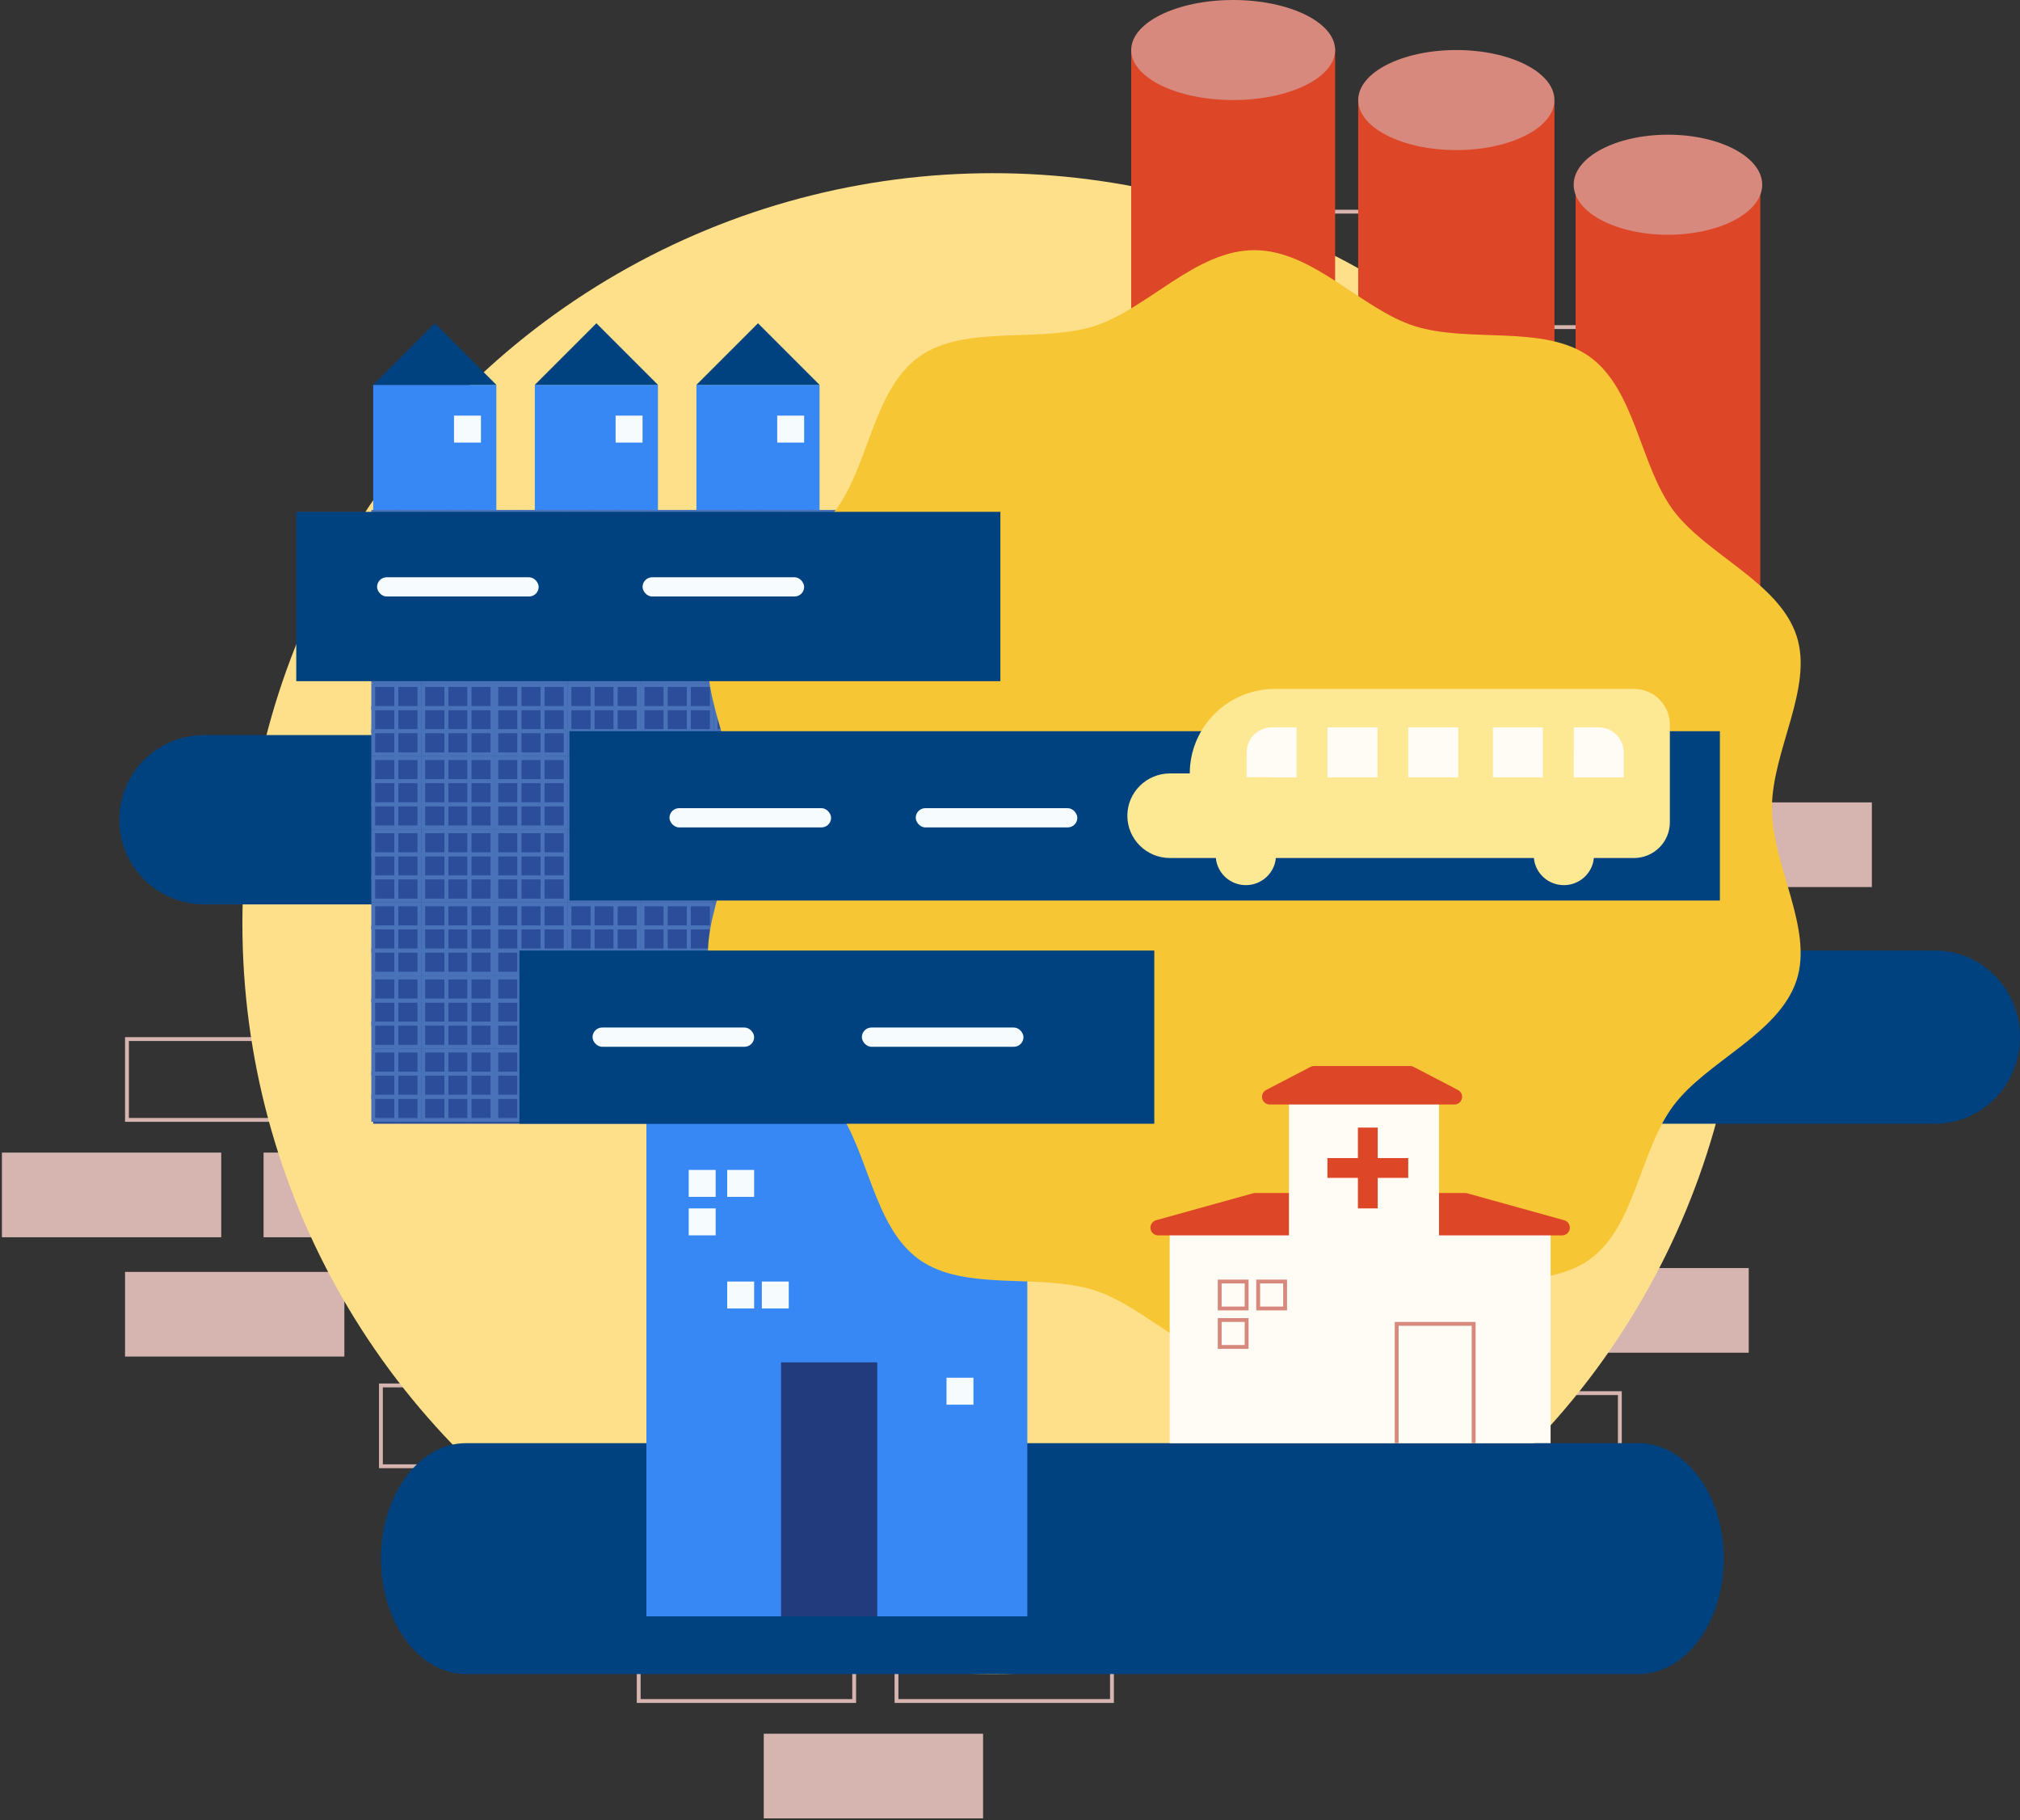 <?xml version="1.0" encoding="UTF-8"?>
<svg width="525px" height="473px" viewBox="0 0 525 473" version="1.1" xmlns="http://www.w3.org/2000/svg" xmlns:xlink="http://www.w3.org/1999/xlink">
    <rect x="0" y="0" width="525" height="473" fill="#333333" stroke="none"/>
    <!-- Generator: Sketch 59.1 (86144) - https://sketch.com -->
    <title>Final-accelerate-visual</title>
    <desc>Created with Sketch.</desc>
    <g id="Final" stroke="none" stroke-width="1" fill="none" fill-rule="evenodd">
        <g id="Homepage-" transform="translate(-750, -975)">
            <g id="Section-1" transform="translate(-2, 550)">
                <g id="Final-accelerate-visual" transform="translate(753, 425)">
                    <rect id="Rectangle" stroke="#D6B4B0" x="165" y="421" width="56" height="21"></rect>
                    <rect id="Rectangle" stroke="#D6B4B0" x="232" y="421" width="56" height="21"></rect>
                    <rect id="Rectangle" stroke="#D6B4B0" x="98" y="360" width="56" height="21"></rect>
                    <rect id="Rectangle" stroke="#D6B4B0" x="198" y="330" width="56" height="21"></rect>
                    <rect id="Rectangle" stroke="#D6B4B0" fill="#D6B4B0" x="198" y="451" width="56" height="21"></rect>
                    <rect id="Rectangle" stroke="#D6B4B0" x="232" y="361" width="56" height="21"></rect>
                    <rect id="Rectangle" stroke="#D6B4B0" fill="#D6B4B0" x="32" y="331" width="56" height="21"></rect>
                    <rect id="Rectangle" stroke="#D6B4B0" x="32" y="270" width="56" height="21"></rect>
                    <rect id="Rectangle" stroke="#D6B4B0" fill="#D6B4B0" x="0" y="300" width="56" height="21"></rect>
                    <rect id="Rectangle" stroke="#D6B4B0" fill="#D6B4B0" x="68" y="300" width="56" height="21"></rect>
                    <rect id="Rectangle" stroke="#D6B4B0" fill="#D6B4B0" x="429" y="209" width="56" height="21"></rect>
                    <rect id="Rectangle" stroke="#D6B4B0" x="397" y="178" width="56" height="21"></rect>
                    <rect id="Rectangle" stroke="#D6B4B0" x="362" y="147" width="56" height="21"></rect>
                    <rect id="Rectangle" stroke="#D6B4B0" x="329" y="55" width="56" height="21"></rect>
                    <rect id="Rectangle" stroke="#D6B4B0" x="362" y="85" width="56" height="21"></rect>
                    <rect id="Rectangle" stroke="#D6B4B0" x="263" y="55" width="56" height="21"></rect>
                    <rect id="Rectangle" stroke="#D6B4B0" x="364" y="300" width="56" height="21"></rect>
                    <rect id="Rectangle" stroke="#D6B4B0" x="364" y="362" width="56" height="21"></rect>
                    <rect id="Rectangle" stroke="#D6B4B0" x="332" y="330" width="56" height="21"></rect>
                    <rect id="Rectangle" stroke="#D6B4B0" fill="#D6B4B0" x="397" y="330" width="56" height="21"></rect>
                    <circle id="Oval" fill="#FEE08A" fill-rule="nonzero" cx="257" cy="240" r="195"></circle>
                    <rect id="Rectangle" stroke="#D6B4B0" x="242" y="393" width="56" height="21"></rect>
                    <rect id="Rectangle" stroke="#D6B4B0" x="109" y="392" width="56" height="21"></rect>
                    <rect id="Rectangle" stroke="#D6B4B0" x="176" y="392" width="56" height="21"></rect>
                    <rect id="Rectangle" stroke="#D6B4B0" x="209" y="363" width="56" height="21"></rect>
                    <rect id="Rectangle" stroke="#D6B4B0" x="209" y="272" width="56" height="21"></rect>
                    <rect id="Rectangle" stroke="#D6B4B0" x="176" y="302" width="56" height="21"></rect>
                    <rect id="Rectangle" stroke="#D6B4B0" x="242" y="302" width="56" height="21"></rect>
                    <rect id="Rectangle" stroke="#D6B4B0" x="109" y="242" width="56" height="21"></rect>
                    <rect id="Rectangle" stroke="#D6B4B0" x="109" y="181" width="56" height="21"></rect>
                    <rect id="Rectangle" stroke="#D6B4B0" x="76" y="211" width="56" height="21"></rect>
                    <rect id="Rectangle" stroke="#D6B4B0" x="143" y="211" width="56" height="21"></rect>
                    <rect id="Rectangle" stroke="#D6B4B0" x="78" y="151" width="56" height="21"></rect>
                    <rect id="Rectangle" stroke="#D6B4B0" x="145" y="151" width="56" height="21"></rect>
                    <rect id="Rectangle" stroke="#D6B4B0" x="339" y="240" width="56" height="21"></rect>
                    <rect id="Rectangle" stroke="#D6B4B0" x="305" y="270" width="56" height="21"></rect>
                    <rect id="Rectangle" stroke="#D6B4B0" x="372" y="270" width="56" height="21"></rect>
                    <rect id="Rectangle" stroke="#D6B4B0" x="373" y="181" width="56" height="21"></rect>
                    <rect id="Rectangle" stroke="#D6B4B0" x="340" y="211" width="56" height="21"></rect>
                    <rect id="Rectangle" stroke="#D6B4B0" x="373" y="119" width="56" height="21"></rect>
                    <rect id="Rectangle" stroke="#D6B4B0" x="340" y="149" width="56" height="21"></rect>
                    <rect id="Rectangle" stroke="#D6B4B0" x="340" y="87" width="56" height="21"></rect>
                    <rect id="Rectangle" stroke="#D6B4B0" x="343" y="302" width="56" height="21"></rect>
                    <rect id="Rectangle" stroke="#D6B4B0" x="309" y="332" width="56" height="21"></rect>
                    <path d="M424.87,375 L120.13,375 C107.908,375 98,388.431 98,405 C98,421.569 107.908,435 120.13,435 L424.87,435 C437.092,435 447,421.569 447,405 C447,388.431 437.092,375 424.87,375 L424.87,375 Z" id="Path" fill="#00417F" fill-rule="nonzero"></path>
                    <rect id="Rectangle" fill="#3787F5" fill-rule="nonzero" x="96" y="100" width="32" height="35"></rect>
                    <rect id="Rectangle" fill="#F6FBFD" fill-rule="nonzero" x="117" y="108" width="7" height="7"></rect>
                    <polygon id="Path" fill="#00417F" fill-rule="nonzero" points="96 100 112.003 84 128 100"></polygon>
                    <rect id="Rectangle" fill="#3787F5" fill-rule="nonzero" x="138" y="100" width="32" height="35"></rect>
                    <rect id="Rectangle" fill="#F6FBFD" fill-rule="nonzero" x="159" y="108" width="7" height="7"></rect>
                    <polygon id="Path" fill="#00417F" fill-rule="nonzero" points="138 100 154.003 84 170 100"></polygon>
                    <rect id="Rectangle" fill="#3787F5" fill-rule="nonzero" x="180" y="100" width="32" height="35"></rect>
                    <rect id="Rectangle" fill="#F6FBFD" fill-rule="nonzero" x="201" y="108" width="7" height="7"></rect>
                    <polygon id="Path" fill="#00417F" fill-rule="nonzero" points="180 100 196.003 84 212 100"></polygon>
                    <rect id="Rectangle" fill="#3787F5" fill-rule="nonzero" x="167" y="230" width="99" height="190"></rect>
                    <rect id="Rectangle" fill="#223B7C" fill-rule="nonzero" x="202" y="354" width="25" height="66"></rect>
                    <path d="M228.9,191 L52.1,191 C39.895,191 30,200.85 30,213 C30,225.15 39.895,235 52.1,235 L228.9,235 C241.105,235 251,225.15 251,213 C251,200.85 241.105,191 228.9,191 Z" id="Path" fill="#00417F" fill-rule="nonzero"></path>
                    <path d="M501.9,247 L325.1,247 C312.895,247 303,257.074 303,269.5 C303,281.926 312.895,292 325.1,292 L501.9,292 C514.105,292 524,281.926 524,269.5 C524,257.074 514.105,247 501.9,247 L501.9,247 Z" id="Path" fill="#00417F" fill-rule="nonzero"></path>
                    <polygon id="Rectangle" fill="#DD4626" fill-rule="nonzero" transform="translate(377.5, 118) rotate(-90) translate(-377.5, -118) " points="286 92.5 469 92.5 469 143.5 286 143.5"></polygon>
                    <ellipse id="Oval" fill="#D6897C" fill-rule="nonzero" cx="377.5" cy="26" rx="25.5" ry="13"></ellipse>
                    <polygon id="Rectangle" fill="#DD4626" fill-rule="nonzero" transform="translate(432.5, 143.5) rotate(-90) translate(-432.5, -143.5) " points="337.5 119.5 527.5 119.5 527.5 167.5 337.5 167.5"></polygon>
                    <ellipse id="Oval" fill="#D6897C" fill-rule="nonzero" cx="432.5" cy="48" rx="24.5" ry="13"></ellipse>
                    <polygon id="Rectangle" fill="#DD4626" fill-rule="nonzero" transform="translate(319.5, 100) rotate(-90) translate(-319.5, -100) " points="232 73.5 407 73.5 407 126.5 232 126.5"></polygon>
                    <ellipse id="Oval" fill="#D6897C" fill-rule="nonzero" cx="319.5" cy="13" rx="26.5" ry="13"></ellipse>
                    <rect id="Rectangle" fill="#F6FBFD" fill-rule="nonzero" x="178" y="304" width="7" height="7"></rect>
                    <rect id="Rectangle" fill="#F6FBFD" fill-rule="nonzero" x="188" y="304" width="7" height="7"></rect>
                    <rect id="Rectangle" fill="#F6FBFD" fill-rule="nonzero" x="188" y="333" width="7" height="7"></rect>
                    <rect id="Rectangle" fill="#F6FBFD" fill-rule="nonzero" x="197" y="333" width="7" height="7"></rect>
                    <rect id="Rectangle" fill="#F6FBFD" fill-rule="nonzero" x="245" y="358" width="7" height="7"></rect>
                    <rect id="Rectangle" fill="#F6FBFD" fill-rule="nonzero" x="178" y="314" width="7" height="7"></rect>
                    <rect id="Rectangle" fill="#2B4D9A" fill-rule="nonzero" x="96" y="133" width="159" height="159"></rect>
                    <rect id="Rectangle" stroke="#4972B8" x="96" y="133" width="6" height="6"></rect>
                    <rect id="Rectangle" stroke="#4972B8" x="102" y="133" width="6" height="6"></rect>
                    <rect id="Rectangle" stroke="#4972B8" x="109" y="133" width="6" height="6"></rect>
                    <rect id="Rectangle" stroke="#4972B8" x="115" y="133" width="6" height="6"></rect>
                    <rect id="Rectangle" stroke="#4972B8" x="121" y="133" width="6" height="6"></rect>
                    <rect id="Rectangle" stroke="#4972B8" x="128" y="133" width="6" height="6"></rect>
                    <rect id="Rectangle" stroke="#4972B8" x="134" y="133" width="6" height="6"></rect>
                    <rect id="Rectangle" stroke="#4972B8" x="140" y="133" width="6" height="6"></rect>
                    <rect id="Rectangle" stroke="#4972B8" x="147" y="133" width="6" height="6"></rect>
                    <rect id="Rectangle" stroke="#4972B8" x="153" y="133" width="6" height="6"></rect>
                    <rect id="Rectangle" stroke="#4972B8" x="159" y="133" width="6" height="6"></rect>
                    <rect id="Rectangle" stroke="#4972B8" x="166" y="133" width="6" height="6"></rect>
                    <rect id="Rectangle" stroke="#4972B8" x="172" y="133" width="6" height="6"></rect>
                    <rect id="Rectangle" stroke="#4972B8" x="178" y="133" width="6" height="6"></rect>
                    <rect id="Rectangle" stroke="#4972B8" x="185" y="133" width="6" height="6"></rect>
                    <rect id="Rectangle" stroke="#4972B8" x="191" y="133" width="6" height="6"></rect>
                    <rect id="Rectangle" stroke="#4972B8" x="197" y="133" width="6" height="6"></rect>
                    <rect id="Rectangle" stroke="#4972B8" x="204" y="133" width="6" height="6"></rect>
                    <rect id="Rectangle" stroke="#4972B8" x="210" y="133" width="6" height="6"></rect>
                    <rect id="Rectangle" stroke="#4972B8" x="216" y="133" width="6" height="6"></rect>
                    <rect id="Rectangle" stroke="#4972B8" x="223" y="133" width="6" height="6"></rect>
                    <rect id="Rectangle" stroke="#4972B8" x="229" y="133" width="6" height="6"></rect>
                    <rect id="Rectangle" stroke="#4972B8" x="235" y="133" width="6" height="6"></rect>
                    <rect id="Rectangle" stroke="#4972B8" x="242" y="133" width="6" height="6"></rect>
                    <rect id="Rectangle" stroke="#4972B8" x="248" y="133" width="6" height="6"></rect>
                    <rect id="Rectangle" stroke="#4972B8" x="96" y="140" width="6" height="6"></rect>
                    <rect id="Rectangle" stroke="#4972B8" x="102" y="140" width="6" height="6"></rect>
                    <rect id="Rectangle" stroke="#4972B8" x="109" y="140" width="6" height="6"></rect>
                    <rect id="Rectangle" stroke="#4972B8" x="115" y="140" width="6" height="6"></rect>
                    <rect id="Rectangle" stroke="#4972B8" x="121" y="140" width="6" height="6"></rect>
                    <rect id="Rectangle" stroke="#4972B8" x="128" y="140" width="6" height="6"></rect>
                    <rect id="Rectangle" stroke="#4972B8" x="134" y="140" width="6" height="6"></rect>
                    <rect id="Rectangle" stroke="#4972B8" x="140" y="140" width="6" height="6"></rect>
                    <rect id="Rectangle" stroke="#4972B8" x="147" y="140" width="6" height="6"></rect>
                    <rect id="Rectangle" stroke="#4972B8" x="153" y="140" width="6" height="6"></rect>
                    <rect id="Rectangle" stroke="#4972B8" x="159" y="140" width="6" height="6"></rect>
                    <rect id="Rectangle" stroke="#4972B8" x="166" y="140" width="6" height="6"></rect>
                    <rect id="Rectangle" stroke="#4972B8" x="172" y="140" width="6" height="6"></rect>
                    <rect id="Rectangle" stroke="#4972B8" x="178" y="140" width="6" height="6"></rect>
                    <rect id="Rectangle" stroke="#4972B8" x="185" y="140" width="6" height="6"></rect>
                    <rect id="Rectangle" stroke="#4972B8" x="191" y="140" width="6" height="6"></rect>
                    <rect id="Rectangle" stroke="#4972B8" x="197" y="140" width="6" height="6"></rect>
                    <rect id="Rectangle" stroke="#4972B8" x="204" y="140" width="6" height="6"></rect>
                    <rect id="Rectangle" stroke="#4972B8" x="210" y="140" width="6" height="6"></rect>
                    <rect id="Rectangle" stroke="#4972B8" x="216" y="140" width="6" height="6"></rect>
                    <rect id="Rectangle" stroke="#4972B8" x="223" y="140" width="6" height="6"></rect>
                    <rect id="Rectangle" stroke="#4972B8" x="229" y="140" width="6" height="6"></rect>
                    <rect id="Rectangle" stroke="#4972B8" x="235" y="140" width="6" height="6"></rect>
                    <rect id="Rectangle" stroke="#4972B8" x="242" y="140" width="6" height="6"></rect>
                    <rect id="Rectangle" stroke="#4972B8" x="248" y="140" width="6" height="6"></rect>
                    <rect id="Rectangle" stroke="#4972B8" x="96" y="146" width="6" height="6"></rect>
                    <rect id="Rectangle" stroke="#4972B8" x="102" y="146" width="6" height="6"></rect>
                    <rect id="Rectangle" stroke="#4972B8" x="109" y="146" width="6" height="6"></rect>
                    <rect id="Rectangle" stroke="#4972B8" x="115" y="146" width="6" height="6"></rect>
                    <rect id="Rectangle" stroke="#4972B8" x="121" y="146" width="6" height="6"></rect>
                    <rect id="Rectangle" stroke="#4972B8" x="128" y="146" width="6" height="6"></rect>
                    <rect id="Rectangle" stroke="#4972B8" x="134" y="146" width="6" height="6"></rect>
                    <rect id="Rectangle" stroke="#4972B8" x="140" y="146" width="6" height="6"></rect>
                    <rect id="Rectangle" stroke="#4972B8" x="147" y="146" width="6" height="6"></rect>
                    <rect id="Rectangle" stroke="#4972B8" x="153" y="146" width="6" height="6"></rect>
                    <rect id="Rectangle" stroke="#4972B8" x="159" y="146" width="6" height="6"></rect>
                    <rect id="Rectangle" stroke="#4972B8" x="166" y="146" width="6" height="6"></rect>
                    <rect id="Rectangle" stroke="#4972B8" x="172" y="146" width="6" height="6"></rect>
                    <rect id="Rectangle" stroke="#4972B8" x="178" y="146" width="6" height="6"></rect>
                    <rect id="Rectangle" stroke="#4972B8" x="185" y="146" width="6" height="6"></rect>
                    <rect id="Rectangle" stroke="#4972B8" x="191" y="146" width="6" height="6"></rect>
                    <rect id="Rectangle" stroke="#4972B8" x="197" y="146" width="6" height="6"></rect>
                    <rect id="Rectangle" stroke="#4972B8" x="204" y="146" width="6" height="6"></rect>
                    <rect id="Rectangle" stroke="#4972B8" x="210" y="146" width="6" height="6"></rect>
                    <rect id="Rectangle" stroke="#4972B8" x="216" y="146" width="6" height="6"></rect>
                    <rect id="Rectangle" stroke="#4972B8" x="223" y="146" width="6" height="6"></rect>
                    <rect id="Rectangle" stroke="#4972B8" x="229" y="146" width="6" height="6"></rect>
                    <rect id="Rectangle" stroke="#4972B8" x="235" y="146" width="6" height="6"></rect>
                    <rect id="Rectangle" stroke="#4972B8" x="242" y="146" width="6" height="6"></rect>
                    <rect id="Rectangle" stroke="#4972B8" x="248" y="146" width="6" height="6"></rect>
                    <rect id="Rectangle" stroke="#4972B8" x="96" y="152" width="6" height="6"></rect>
                    <rect id="Rectangle" stroke="#4972B8" x="102" y="152" width="6" height="6"></rect>
                    <rect id="Rectangle" stroke="#4972B8" x="109" y="152" width="6" height="6"></rect>
                    <rect id="Rectangle" stroke="#4972B8" x="115" y="152" width="6" height="6"></rect>
                    <rect id="Rectangle" stroke="#4972B8" x="121" y="152" width="6" height="6"></rect>
                    <rect id="Rectangle" stroke="#4972B8" x="128" y="152" width="6" height="6"></rect>
                    <rect id="Rectangle" stroke="#4972B8" x="134" y="152" width="6" height="6"></rect>
                    <rect id="Rectangle" stroke="#4972B8" x="140" y="152" width="6" height="6"></rect>
                    <rect id="Rectangle" stroke="#4972B8" x="147" y="152" width="6" height="6"></rect>
                    <rect id="Rectangle" stroke="#4972B8" x="153" y="152" width="6" height="6"></rect>
                    <rect id="Rectangle" stroke="#4972B8" x="159" y="152" width="6" height="6"></rect>
                    <rect id="Rectangle" stroke="#4972B8" x="166" y="152" width="6" height="6"></rect>
                    <rect id="Rectangle" stroke="#4972B8" x="172" y="152" width="6" height="6"></rect>
                    <rect id="Rectangle" stroke="#4972B8" x="178" y="152" width="6" height="6"></rect>
                    <rect id="Rectangle" stroke="#4972B8" x="185" y="152" width="6" height="6"></rect>
                    <rect id="Rectangle" stroke="#4972B8" x="191" y="152" width="6" height="6"></rect>
                    <rect id="Rectangle" stroke="#4972B8" x="197" y="152" width="6" height="6"></rect>
                    <rect id="Rectangle" stroke="#4972B8" x="204" y="152" width="6" height="6"></rect>
                    <rect id="Rectangle" stroke="#4972B8" x="210" y="152" width="6" height="6"></rect>
                    <rect id="Rectangle" stroke="#4972B8" x="216" y="152" width="6" height="6"></rect>
                    <rect id="Rectangle" stroke="#4972B8" x="223" y="152" width="6" height="6"></rect>
                    <rect id="Rectangle" stroke="#4972B8" x="229" y="152" width="6" height="6"></rect>
                    <rect id="Rectangle" stroke="#4972B8" x="235" y="152" width="6" height="6"></rect>
                    <rect id="Rectangle" stroke="#4972B8" x="242" y="152" width="6" height="6"></rect>
                    <rect id="Rectangle" stroke="#4972B8" x="248" y="152" width="6" height="6"></rect>
                    <rect id="Rectangle" stroke="#4972B8" x="96" y="159" width="6" height="6"></rect>
                    <rect id="Rectangle" stroke="#4972B8" x="102" y="159" width="6" height="6"></rect>
                    <rect id="Rectangle" stroke="#4972B8" x="109" y="159" width="6" height="6"></rect>
                    <rect id="Rectangle" stroke="#4972B8" x="115" y="159" width="6" height="6"></rect>
                    <rect id="Rectangle" stroke="#4972B8" x="121" y="159" width="6" height="6"></rect>
                    <rect id="Rectangle" stroke="#4972B8" x="128" y="159" width="6" height="6"></rect>
                    <rect id="Rectangle" stroke="#4972B8" x="134" y="159" width="6" height="6"></rect>
                    <rect id="Rectangle" stroke="#4972B8" x="140" y="159" width="6" height="6"></rect>
                    <rect id="Rectangle" stroke="#4972B8" x="147" y="159" width="6" height="6"></rect>
                    <rect id="Rectangle" stroke="#4972B8" x="153" y="159" width="6" height="6"></rect>
                    <rect id="Rectangle" stroke="#4972B8" x="159" y="159" width="6" height="6"></rect>
                    <rect id="Rectangle" stroke="#4972B8" x="166" y="159" width="6" height="6"></rect>
                    <rect id="Rectangle" stroke="#4972B8" x="172" y="159" width="6" height="6"></rect>
                    <rect id="Rectangle" stroke="#4972B8" x="178" y="159" width="6" height="6"></rect>
                    <rect id="Rectangle" stroke="#4972B8" x="185" y="159" width="6" height="6"></rect>
                    <rect id="Rectangle" stroke="#4972B8" x="191" y="159" width="6" height="6"></rect>
                    <rect id="Rectangle" stroke="#4972B8" x="197" y="159" width="6" height="6"></rect>
                    <rect id="Rectangle" stroke="#4972B8" x="204" y="159" width="6" height="6"></rect>
                    <rect id="Rectangle" stroke="#4972B8" x="210" y="159" width="6" height="6"></rect>
                    <rect id="Rectangle" stroke="#4972B8" x="216" y="159" width="6" height="6"></rect>
                    <rect id="Rectangle" stroke="#4972B8" x="223" y="159" width="6" height="6"></rect>
                    <rect id="Rectangle" stroke="#4972B8" x="229" y="159" width="6" height="6"></rect>
                    <rect id="Rectangle" stroke="#4972B8" x="235" y="159" width="6" height="6"></rect>
                    <rect id="Rectangle" stroke="#4972B8" x="242" y="159" width="6" height="6"></rect>
                    <rect id="Rectangle" stroke="#4972B8" x="248" y="159" width="6" height="6"></rect>
                    <rect id="Rectangle" stroke="#4972B8" x="96" y="165" width="6" height="6"></rect>
                    <rect id="Rectangle" stroke="#4972B8" x="102" y="165" width="6" height="6"></rect>
                    <rect id="Rectangle" stroke="#4972B8" x="109" y="165" width="6" height="6"></rect>
                    <rect id="Rectangle" stroke="#4972B8" x="115" y="165" width="6" height="6"></rect>
                    <rect id="Rectangle" stroke="#4972B8" x="121" y="165" width="6" height="6"></rect>
                    <rect id="Rectangle" stroke="#4972B8" x="128" y="165" width="6" height="6"></rect>
                    <rect id="Rectangle" stroke="#4972B8" x="134" y="165" width="6" height="6"></rect>
                    <rect id="Rectangle" stroke="#4972B8" x="140" y="165" width="6" height="6"></rect>
                    <rect id="Rectangle" stroke="#4972B8" x="147" y="165" width="6" height="6"></rect>
                    <rect id="Rectangle" stroke="#4972B8" x="153" y="165" width="6" height="6"></rect>
                    <rect id="Rectangle" stroke="#4972B8" x="159" y="165" width="6" height="6"></rect>
                    <rect id="Rectangle" stroke="#4972B8" x="166" y="165" width="6" height="6"></rect>
                    <rect id="Rectangle" stroke="#4972B8" x="172" y="165" width="6" height="6"></rect>
                    <rect id="Rectangle" stroke="#4972B8" x="178" y="165" width="6" height="6"></rect>
                    <rect id="Rectangle" stroke="#4972B8" x="185" y="165" width="6" height="6"></rect>
                    <rect id="Rectangle" stroke="#4972B8" x="191" y="165" width="6" height="6"></rect>
                    <rect id="Rectangle" stroke="#4972B8" x="197" y="165" width="6" height="6"></rect>
                    <rect id="Rectangle" stroke="#4972B8" x="204" y="165" width="6" height="6"></rect>
                    <rect id="Rectangle" stroke="#4972B8" x="210" y="165" width="6" height="6"></rect>
                    <rect id="Rectangle" stroke="#4972B8" x="216" y="165" width="6" height="6"></rect>
                    <rect id="Rectangle" stroke="#4972B8" x="223" y="165" width="6" height="6"></rect>
                    <rect id="Rectangle" stroke="#4972B8" x="229" y="165" width="6" height="6"></rect>
                    <rect id="Rectangle" stroke="#4972B8" x="235" y="165" width="6" height="6"></rect>
                    <rect id="Rectangle" stroke="#4972B8" x="242" y="165" width="6" height="6"></rect>
                    <rect id="Rectangle" stroke="#4972B8" x="248" y="165" width="6" height="6"></rect>
                    <rect id="Rectangle" stroke="#4972B8" x="96" y="171" width="6" height="6"></rect>
                    <rect id="Rectangle" stroke="#4972B8" x="102" y="171" width="6" height="6"></rect>
                    <rect id="Rectangle" stroke="#4972B8" x="109" y="171" width="6" height="6"></rect>
                    <rect id="Rectangle" stroke="#4972B8" x="115" y="171" width="6" height="6"></rect>
                    <rect id="Rectangle" stroke="#4972B8" x="121" y="171" width="6" height="6"></rect>
                    <rect id="Rectangle" stroke="#4972B8" x="128" y="171" width="6" height="6"></rect>
                    <rect id="Rectangle" stroke="#4972B8" x="134" y="171" width="6" height="6"></rect>
                    <rect id="Rectangle" stroke="#4972B8" x="140" y="171" width="6" height="6"></rect>
                    <rect id="Rectangle" stroke="#4972B8" x="147" y="171" width="6" height="6"></rect>
                    <rect id="Rectangle" stroke="#4972B8" x="153" y="171" width="6" height="6"></rect>
                    <rect id="Rectangle" stroke="#4972B8" x="159" y="171" width="6" height="6"></rect>
                    <rect id="Rectangle" stroke="#4972B8" x="166" y="171" width="6" height="6"></rect>
                    <rect id="Rectangle" stroke="#4972B8" x="172" y="171" width="6" height="6"></rect>
                    <rect id="Rectangle" stroke="#4972B8" x="178" y="171" width="6" height="6"></rect>
                    <rect id="Rectangle" stroke="#4972B8" x="185" y="171" width="6" height="6"></rect>
                    <rect id="Rectangle" stroke="#4972B8" x="191" y="171" width="6" height="6"></rect>
                    <rect id="Rectangle" stroke="#4972B8" x="197" y="171" width="6" height="6"></rect>
                    <rect id="Rectangle" stroke="#4972B8" x="204" y="171" width="6" height="6"></rect>
                    <rect id="Rectangle" stroke="#4972B8" x="210" y="171" width="6" height="6"></rect>
                    <rect id="Rectangle" stroke="#4972B8" x="216" y="171" width="6" height="6"></rect>
                    <rect id="Rectangle" stroke="#4972B8" x="223" y="171" width="6" height="6"></rect>
                    <rect id="Rectangle" stroke="#4972B8" x="229" y="171" width="6" height="6"></rect>
                    <rect id="Rectangle" stroke="#4972B8" x="235" y="171" width="6" height="6"></rect>
                    <rect id="Rectangle" stroke="#4972B8" x="242" y="171" width="6" height="6"></rect>
                    <rect id="Rectangle" stroke="#4972B8" x="248" y="171" width="6" height="6"></rect>
                    <rect id="Rectangle" stroke="#4972B8" x="96" y="178" width="6" height="6"></rect>
                    <rect id="Rectangle" stroke="#4972B8" x="102" y="178" width="6" height="6"></rect>
                    <rect id="Rectangle" stroke="#4972B8" x="109" y="178" width="6" height="6"></rect>
                    <rect id="Rectangle" stroke="#4972B8" x="115" y="178" width="6" height="6"></rect>
                    <rect id="Rectangle" stroke="#4972B8" x="121" y="178" width="6" height="6"></rect>
                    <rect id="Rectangle" stroke="#4972B8" x="128" y="178" width="6" height="6"></rect>
                    <rect id="Rectangle" stroke="#4972B8" x="134" y="178" width="6" height="6"></rect>
                    <rect id="Rectangle" stroke="#4972B8" x="140" y="178" width="6" height="6"></rect>
                    <rect id="Rectangle" stroke="#4972B8" x="147" y="178" width="6" height="6"></rect>
                    <rect id="Rectangle" stroke="#4972B8" x="153" y="178" width="6" height="6"></rect>
                    <rect id="Rectangle" stroke="#4972B8" x="159" y="178" width="6" height="6"></rect>
                    <rect id="Rectangle" stroke="#4972B8" x="166" y="178" width="6" height="6"></rect>
                    <rect id="Rectangle" stroke="#4972B8" x="172" y="178" width="6" height="6"></rect>
                    <rect id="Rectangle" stroke="#4972B8" x="178" y="178" width="6" height="6"></rect>
                    <rect id="Rectangle" stroke="#4972B8" x="185" y="178" width="6" height="6"></rect>
                    <rect id="Rectangle" stroke="#4972B8" x="191" y="178" width="6" height="6"></rect>
                    <rect id="Rectangle" stroke="#4972B8" x="197" y="178" width="6" height="6"></rect>
                    <rect id="Rectangle" stroke="#4972B8" x="204" y="178" width="6" height="6"></rect>
                    <rect id="Rectangle" stroke="#4972B8" x="210" y="178" width="6" height="6"></rect>
                    <rect id="Rectangle" stroke="#4972B8" x="216" y="178" width="6" height="6"></rect>
                    <rect id="Rectangle" stroke="#4972B8" x="223" y="178" width="6" height="6"></rect>
                    <rect id="Rectangle" stroke="#4972B8" x="229" y="178" width="6" height="6"></rect>
                    <rect id="Rectangle" stroke="#4972B8" x="235" y="178" width="6" height="6"></rect>
                    <rect id="Rectangle" stroke="#4972B8" x="242" y="178" width="6" height="6"></rect>
                    <rect id="Rectangle" stroke="#4972B8" x="248" y="178" width="6" height="6"></rect>
                    <rect id="Rectangle" stroke="#4972B8" x="96" y="184" width="6" height="6"></rect>
                    <rect id="Rectangle" stroke="#4972B8" x="102" y="184" width="6" height="6"></rect>
                    <rect id="Rectangle" stroke="#4972B8" x="109" y="184" width="6" height="6"></rect>
                    <rect id="Rectangle" stroke="#4972B8" x="115" y="184" width="6" height="6"></rect>
                    <rect id="Rectangle" stroke="#4972B8" x="121" y="184" width="6" height="6"></rect>
                    <rect id="Rectangle" stroke="#4972B8" x="128" y="184" width="6" height="6"></rect>
                    <rect id="Rectangle" stroke="#4972B8" x="134" y="184" width="6" height="6"></rect>
                    <rect id="Rectangle" stroke="#4972B8" x="140" y="184" width="6" height="6"></rect>
                    <rect id="Rectangle" stroke="#4972B8" x="147" y="184" width="6" height="6"></rect>
                    <rect id="Rectangle" stroke="#4972B8" x="153" y="184" width="6" height="6"></rect>
                    <rect id="Rectangle" stroke="#4972B8" x="159" y="184" width="6" height="6"></rect>
                    <rect id="Rectangle" stroke="#4972B8" x="166" y="184" width="6" height="6"></rect>
                    <rect id="Rectangle" stroke="#4972B8" x="172" y="184" width="6" height="6"></rect>
                    <rect id="Rectangle" stroke="#4972B8" x="178" y="184" width="6" height="6"></rect>
                    <rect id="Rectangle" stroke="#4972B8" x="185" y="184" width="6" height="6"></rect>
                    <rect id="Rectangle" stroke="#4972B8" x="191" y="184" width="6" height="6"></rect>
                    <rect id="Rectangle" stroke="#4972B8" x="197" y="184" width="6" height="6"></rect>
                    <rect id="Rectangle" stroke="#4972B8" x="204" y="184" width="6" height="6"></rect>
                    <rect id="Rectangle" stroke="#4972B8" x="210" y="184" width="6" height="6"></rect>
                    <rect id="Rectangle" stroke="#4972B8" x="216" y="184" width="6" height="6"></rect>
                    <rect id="Rectangle" stroke="#4972B8" x="223" y="184" width="6" height="6"></rect>
                    <rect id="Rectangle" stroke="#4972B8" x="229" y="184" width="6" height="6"></rect>
                    <rect id="Rectangle" stroke="#4972B8" x="235" y="184" width="6" height="6"></rect>
                    <rect id="Rectangle" stroke="#4972B8" x="242" y="184" width="6" height="6"></rect>
                    <rect id="Rectangle" stroke="#4972B8" x="248" y="184" width="6" height="6"></rect>
                    <rect id="Rectangle" stroke="#4972B8" x="96" y="190" width="6" height="6"></rect>
                    <rect id="Rectangle" stroke="#4972B8" x="102" y="190" width="6" height="6"></rect>
                    <rect id="Rectangle" stroke="#4972B8" x="109" y="190" width="6" height="6"></rect>
                    <rect id="Rectangle" stroke="#4972B8" x="115" y="190" width="6" height="6"></rect>
                    <rect id="Rectangle" stroke="#4972B8" x="121" y="190" width="6" height="6"></rect>
                    <rect id="Rectangle" stroke="#4972B8" x="128" y="190" width="6" height="6"></rect>
                    <rect id="Rectangle" stroke="#4972B8" x="134" y="190" width="6" height="6"></rect>
                    <rect id="Rectangle" stroke="#4972B8" x="140" y="190" width="6" height="6"></rect>
                    <rect id="Rectangle" stroke="#4972B8" x="147" y="190" width="6" height="6"></rect>
                    <rect id="Rectangle" stroke="#4972B8" x="153" y="190" width="6" height="6"></rect>
                    <rect id="Rectangle" stroke="#4972B8" x="159" y="190" width="6" height="6"></rect>
                    <rect id="Rectangle" stroke="#4972B8" x="166" y="190" width="6" height="6"></rect>
                    <rect id="Rectangle" stroke="#4972B8" x="172" y="190" width="6" height="6"></rect>
                    <rect id="Rectangle" stroke="#4972B8" x="178" y="190" width="6" height="6"></rect>
                    <rect id="Rectangle" stroke="#4972B8" x="185" y="190" width="6" height="6"></rect>
                    <rect id="Rectangle" stroke="#4972B8" x="191" y="190" width="6" height="6"></rect>
                    <rect id="Rectangle" stroke="#4972B8" x="197" y="190" width="6" height="6"></rect>
                    <rect id="Rectangle" stroke="#4972B8" x="204" y="190" width="6" height="6"></rect>
                    <rect id="Rectangle" stroke="#4972B8" x="210" y="190" width="6" height="6"></rect>
                    <rect id="Rectangle" stroke="#4972B8" x="216" y="190" width="6" height="6"></rect>
                    <rect id="Rectangle" stroke="#4972B8" x="223" y="190" width="6" height="6"></rect>
                    <rect id="Rectangle" stroke="#4972B8" x="229" y="190" width="6" height="6"></rect>
                    <rect id="Rectangle" stroke="#4972B8" x="235" y="190" width="6" height="6"></rect>
                    <rect id="Rectangle" stroke="#4972B8" x="242" y="190" width="6" height="6"></rect>
                    <rect id="Rectangle" stroke="#4972B8" x="248" y="190" width="6" height="6"></rect>
                    <rect id="Rectangle" stroke="#4972B8" x="96" y="197" width="6" height="6"></rect>
                    <rect id="Rectangle" stroke="#4972B8" x="102" y="197" width="6" height="6"></rect>
                    <rect id="Rectangle" stroke="#4972B8" x="109" y="197" width="6" height="6"></rect>
                    <rect id="Rectangle" stroke="#4972B8" x="115" y="197" width="6" height="6"></rect>
                    <rect id="Rectangle" stroke="#4972B8" x="121" y="197" width="6" height="6"></rect>
                    <rect id="Rectangle" stroke="#4972B8" x="128" y="197" width="6" height="6"></rect>
                    <rect id="Rectangle" stroke="#4972B8" x="134" y="197" width="6" height="6"></rect>
                    <rect id="Rectangle" stroke="#4972B8" x="140" y="197" width="6" height="6"></rect>
                    <rect id="Rectangle" stroke="#4972B8" x="147" y="197" width="6" height="6"></rect>
                    <rect id="Rectangle" stroke="#4972B8" x="153" y="197" width="6" height="6"></rect>
                    <rect id="Rectangle" stroke="#4972B8" x="159" y="197" width="6" height="6"></rect>
                    <rect id="Rectangle" stroke="#4972B8" x="166" y="197" width="6" height="6"></rect>
                    <rect id="Rectangle" stroke="#4972B8" x="172" y="197" width="6" height="6"></rect>
                    <rect id="Rectangle" stroke="#4972B8" x="178" y="197" width="6" height="6"></rect>
                    <rect id="Rectangle" stroke="#4972B8" x="185" y="197" width="6" height="6"></rect>
                    <rect id="Rectangle" stroke="#4972B8" x="191" y="197" width="6" height="6"></rect>
                    <rect id="Rectangle" stroke="#4972B8" x="197" y="197" width="6" height="6"></rect>
                    <rect id="Rectangle" stroke="#4972B8" x="204" y="197" width="6" height="6"></rect>
                    <rect id="Rectangle" stroke="#4972B8" x="210" y="197" width="6" height="6"></rect>
                    <rect id="Rectangle" stroke="#4972B8" x="216" y="197" width="6" height="6"></rect>
                    <rect id="Rectangle" stroke="#4972B8" x="223" y="197" width="6" height="6"></rect>
                    <rect id="Rectangle" stroke="#4972B8" x="229" y="197" width="6" height="6"></rect>
                    <rect id="Rectangle" stroke="#4972B8" x="235" y="197" width="6" height="6"></rect>
                    <rect id="Rectangle" stroke="#4972B8" x="242" y="197" width="6" height="6"></rect>
                    <rect id="Rectangle" stroke="#4972B8" x="248" y="197" width="6" height="6"></rect>
                    <rect id="Rectangle" stroke="#4972B8" x="96" y="203" width="6" height="6"></rect>
                    <rect id="Rectangle" stroke="#4972B8" x="102" y="203" width="6" height="6"></rect>
                    <rect id="Rectangle" stroke="#4972B8" x="109" y="203" width="6" height="6"></rect>
                    <rect id="Rectangle" stroke="#4972B8" x="115" y="203" width="6" height="6"></rect>
                    <rect id="Rectangle" stroke="#4972B8" x="121" y="203" width="6" height="6"></rect>
                    <rect id="Rectangle" stroke="#4972B8" x="128" y="203" width="6" height="6"></rect>
                    <rect id="Rectangle" stroke="#4972B8" x="134" y="203" width="6" height="6"></rect>
                    <rect id="Rectangle" stroke="#4972B8" x="140" y="203" width="6" height="6"></rect>
                    <rect id="Rectangle" stroke="#4972B8" x="147" y="203" width="6" height="6"></rect>
                    <rect id="Rectangle" stroke="#4972B8" x="153" y="203" width="6" height="6"></rect>
                    <rect id="Rectangle" stroke="#4972B8" x="159" y="203" width="6" height="6"></rect>
                    <rect id="Rectangle" stroke="#4972B8" x="166" y="203" width="6" height="6"></rect>
                    <rect id="Rectangle" stroke="#4972B8" x="172" y="203" width="6" height="6"></rect>
                    <rect id="Rectangle" stroke="#4972B8" x="178" y="203" width="6" height="6"></rect>
                    <rect id="Rectangle" stroke="#4972B8" x="185" y="203" width="6" height="6"></rect>
                    <rect id="Rectangle" stroke="#4972B8" x="191" y="203" width="6" height="6"></rect>
                    <rect id="Rectangle" stroke="#4972B8" x="197" y="203" width="6" height="6"></rect>
                    <rect id="Rectangle" stroke="#4972B8" x="204" y="203" width="6" height="6"></rect>
                    <rect id="Rectangle" stroke="#4972B8" x="210" y="203" width="6" height="6"></rect>
                    <rect id="Rectangle" stroke="#4972B8" x="216" y="203" width="6" height="6"></rect>
                    <rect id="Rectangle" stroke="#4972B8" x="223" y="203" width="6" height="6"></rect>
                    <rect id="Rectangle" stroke="#4972B8" x="229" y="203" width="6" height="6"></rect>
                    <rect id="Rectangle" stroke="#4972B8" x="235" y="203" width="6" height="6"></rect>
                    <rect id="Rectangle" stroke="#4972B8" x="242" y="203" width="6" height="6"></rect>
                    <rect id="Rectangle" stroke="#4972B8" x="248" y="203" width="6" height="6"></rect>
                    <rect id="Rectangle" stroke="#4972B8" x="96" y="209" width="6" height="6"></rect>
                    <rect id="Rectangle" stroke="#4972B8" x="102" y="209" width="6" height="6"></rect>
                    <rect id="Rectangle" stroke="#4972B8" x="109" y="209" width="6" height="6"></rect>
                    <rect id="Rectangle" stroke="#4972B8" x="115" y="209" width="6" height="6"></rect>
                    <rect id="Rectangle" stroke="#4972B8" x="121" y="209" width="6" height="6"></rect>
                    <rect id="Rectangle" stroke="#4972B8" x="128" y="209" width="6" height="6"></rect>
                    <rect id="Rectangle" stroke="#4972B8" x="134" y="209" width="6" height="6"></rect>
                    <rect id="Rectangle" stroke="#4972B8" x="140" y="209" width="6" height="6"></rect>
                    <rect id="Rectangle" stroke="#4972B8" x="147" y="209" width="6" height="6"></rect>
                    <rect id="Rectangle" stroke="#4972B8" x="153" y="209" width="6" height="6"></rect>
                    <rect id="Rectangle" stroke="#4972B8" x="159" y="209" width="6" height="6"></rect>
                    <rect id="Rectangle" stroke="#4972B8" x="166" y="209" width="6" height="6"></rect>
                    <rect id="Rectangle" stroke="#4972B8" x="172" y="209" width="6" height="6"></rect>
                    <rect id="Rectangle" stroke="#4972B8" x="178" y="209" width="6" height="6"></rect>
                    <rect id="Rectangle" stroke="#4972B8" x="185" y="209" width="6" height="6"></rect>
                    <rect id="Rectangle" stroke="#4972B8" x="191" y="209" width="6" height="6"></rect>
                    <rect id="Rectangle" stroke="#4972B8" x="197" y="209" width="6" height="6"></rect>
                    <rect id="Rectangle" stroke="#4972B8" x="204" y="209" width="6" height="6"></rect>
                    <rect id="Rectangle" stroke="#4972B8" x="210" y="209" width="6" height="6"></rect>
                    <rect id="Rectangle" stroke="#4972B8" x="216" y="209" width="6" height="6"></rect>
                    <rect id="Rectangle" stroke="#4972B8" x="223" y="209" width="6" height="6"></rect>
                    <rect id="Rectangle" stroke="#4972B8" x="229" y="209" width="6" height="6"></rect>
                    <rect id="Rectangle" stroke="#4972B8" x="235" y="209" width="6" height="6"></rect>
                    <rect id="Rectangle" stroke="#4972B8" x="242" y="209" width="6" height="6"></rect>
                    <rect id="Rectangle" stroke="#4972B8" x="248" y="209" width="6" height="6"></rect>
                    <rect id="Rectangle" stroke="#4972B8" x="96" y="216" width="6" height="6"></rect>
                    <rect id="Rectangle" stroke="#4972B8" x="102" y="216" width="6" height="6"></rect>
                    <rect id="Rectangle" stroke="#4972B8" x="109" y="216" width="6" height="6"></rect>
                    <rect id="Rectangle" stroke="#4972B8" x="115" y="216" width="6" height="6"></rect>
                    <rect id="Rectangle" stroke="#4972B8" x="121" y="216" width="6" height="6"></rect>
                    <rect id="Rectangle" stroke="#4972B8" x="128" y="216" width="6" height="6"></rect>
                    <rect id="Rectangle" stroke="#4972B8" x="134" y="216" width="6" height="6"></rect>
                    <rect id="Rectangle" stroke="#4972B8" x="140" y="216" width="6" height="6"></rect>
                    <rect id="Rectangle" stroke="#4972B8" x="147" y="216" width="6" height="6"></rect>
                    <rect id="Rectangle" stroke="#4972B8" x="153" y="216" width="6" height="6"></rect>
                    <rect id="Rectangle" stroke="#4972B8" x="159" y="216" width="6" height="6"></rect>
                    <rect id="Rectangle" stroke="#4972B8" x="166" y="216" width="6" height="6"></rect>
                    <rect id="Rectangle" stroke="#4972B8" x="172" y="216" width="6" height="6"></rect>
                    <rect id="Rectangle" stroke="#4972B8" x="178" y="216" width="6" height="6"></rect>
                    <rect id="Rectangle" stroke="#4972B8" x="185" y="216" width="6" height="6"></rect>
                    <rect id="Rectangle" stroke="#4972B8" x="191" y="216" width="6" height="6"></rect>
                    <rect id="Rectangle" stroke="#4972B8" x="197" y="216" width="6" height="6"></rect>
                    <rect id="Rectangle" stroke="#4972B8" x="204" y="216" width="6" height="6"></rect>
                    <rect id="Rectangle" stroke="#4972B8" x="210" y="216" width="6" height="6"></rect>
                    <rect id="Rectangle" stroke="#4972B8" x="216" y="216" width="6" height="6"></rect>
                    <rect id="Rectangle" stroke="#4972B8" x="223" y="216" width="6" height="6"></rect>
                    <rect id="Rectangle" stroke="#4972B8" x="229" y="216" width="6" height="6"></rect>
                    <rect id="Rectangle" stroke="#4972B8" x="235" y="216" width="6" height="6"></rect>
                    <rect id="Rectangle" stroke="#4972B8" x="242" y="216" width="6" height="6"></rect>
                    <rect id="Rectangle" stroke="#4972B8" x="248" y="216" width="6" height="6"></rect>
                    <rect id="Rectangle" stroke="#4972B8" x="96" y="222" width="6" height="6"></rect>
                    <rect id="Rectangle" stroke="#4972B8" x="102" y="222" width="6" height="6"></rect>
                    <rect id="Rectangle" stroke="#4972B8" x="109" y="222" width="6" height="6"></rect>
                    <rect id="Rectangle" stroke="#4972B8" x="115" y="222" width="6" height="6"></rect>
                    <rect id="Rectangle" stroke="#4972B8" x="121" y="222" width="6" height="6"></rect>
                    <rect id="Rectangle" stroke="#4972B8" x="128" y="222" width="6" height="6"></rect>
                    <rect id="Rectangle" stroke="#4972B8" x="134" y="222" width="6" height="6"></rect>
                    <rect id="Rectangle" stroke="#4972B8" x="140" y="222" width="6" height="6"></rect>
                    <rect id="Rectangle" stroke="#4972B8" x="147" y="222" width="6" height="6"></rect>
                    <rect id="Rectangle" stroke="#4972B8" x="153" y="222" width="6" height="6"></rect>
                    <rect id="Rectangle" stroke="#4972B8" x="159" y="222" width="6" height="6"></rect>
                    <rect id="Rectangle" stroke="#4972B8" x="166" y="222" width="6" height="6"></rect>
                    <rect id="Rectangle" stroke="#4972B8" x="172" y="222" width="6" height="6"></rect>
                    <rect id="Rectangle" stroke="#4972B8" x="178" y="222" width="6" height="6"></rect>
                    <rect id="Rectangle" stroke="#4972B8" x="185" y="222" width="6" height="6"></rect>
                    <rect id="Rectangle" stroke="#4972B8" x="191" y="222" width="6" height="6"></rect>
                    <rect id="Rectangle" stroke="#4972B8" x="197" y="222" width="6" height="6"></rect>
                    <rect id="Rectangle" stroke="#4972B8" x="204" y="222" width="6" height="6"></rect>
                    <rect id="Rectangle" stroke="#4972B8" x="210" y="222" width="6" height="6"></rect>
                    <rect id="Rectangle" stroke="#4972B8" x="216" y="222" width="6" height="6"></rect>
                    <rect id="Rectangle" stroke="#4972B8" x="223" y="222" width="6" height="6"></rect>
                    <rect id="Rectangle" stroke="#4972B8" x="229" y="222" width="6" height="6"></rect>
                    <rect id="Rectangle" stroke="#4972B8" x="235" y="222" width="6" height="6"></rect>
                    <rect id="Rectangle" stroke="#4972B8" x="242" y="222" width="6" height="6"></rect>
                    <rect id="Rectangle" stroke="#4972B8" x="248" y="222" width="6" height="6"></rect>
                    <rect id="Rectangle" stroke="#4972B8" x="96" y="228" width="6" height="6"></rect>
                    <rect id="Rectangle" stroke="#4972B8" x="102" y="228" width="6" height="6"></rect>
                    <rect id="Rectangle" stroke="#4972B8" x="109" y="228" width="6" height="6"></rect>
                    <rect id="Rectangle" stroke="#4972B8" x="115" y="228" width="6" height="6"></rect>
                    <rect id="Rectangle" stroke="#4972B8" x="121" y="228" width="6" height="6"></rect>
                    <rect id="Rectangle" stroke="#4972B8" x="128" y="228" width="6" height="6"></rect>
                    <rect id="Rectangle" stroke="#4972B8" x="134" y="228" width="6" height="6"></rect>
                    <rect id="Rectangle" stroke="#4972B8" x="140" y="228" width="6" height="6"></rect>
                    <rect id="Rectangle" stroke="#4972B8" x="147" y="228" width="6" height="6"></rect>
                    <rect id="Rectangle" stroke="#4972B8" x="153" y="228" width="6" height="6"></rect>
                    <rect id="Rectangle" stroke="#4972B8" x="159" y="228" width="6" height="6"></rect>
                    <rect id="Rectangle" stroke="#4972B8" x="166" y="228" width="6" height="6"></rect>
                    <rect id="Rectangle" stroke="#4972B8" x="172" y="228" width="6" height="6"></rect>
                    <rect id="Rectangle" stroke="#4972B8" x="178" y="228" width="6" height="6"></rect>
                    <rect id="Rectangle" stroke="#4972B8" x="185" y="228" width="6" height="6"></rect>
                    <rect id="Rectangle" stroke="#4972B8" x="191" y="228" width="6" height="6"></rect>
                    <rect id="Rectangle" stroke="#4972B8" x="197" y="228" width="6" height="6"></rect>
                    <rect id="Rectangle" stroke="#4972B8" x="204" y="228" width="6" height="6"></rect>
                    <rect id="Rectangle" stroke="#4972B8" x="210" y="228" width="6" height="6"></rect>
                    <rect id="Rectangle" stroke="#4972B8" x="216" y="228" width="6" height="6"></rect>
                    <rect id="Rectangle" stroke="#4972B8" x="223" y="228" width="6" height="6"></rect>
                    <rect id="Rectangle" stroke="#4972B8" x="229" y="228" width="6" height="6"></rect>
                    <rect id="Rectangle" stroke="#4972B8" x="235" y="228" width="6" height="6"></rect>
                    <rect id="Rectangle" stroke="#4972B8" x="242" y="228" width="6" height="6"></rect>
                    <rect id="Rectangle" stroke="#4972B8" x="248" y="228" width="6" height="6"></rect>
                    <rect id="Rectangle" stroke="#4972B8" x="96" y="235" width="6" height="6"></rect>
                    <rect id="Rectangle" stroke="#4972B8" x="102" y="235" width="6" height="6"></rect>
                    <rect id="Rectangle" stroke="#4972B8" x="109" y="235" width="6" height="6"></rect>
                    <rect id="Rectangle" stroke="#4972B8" x="115" y="235" width="6" height="6"></rect>
                    <rect id="Rectangle" stroke="#4972B8" x="121" y="235" width="6" height="6"></rect>
                    <rect id="Rectangle" stroke="#4972B8" x="128" y="235" width="6" height="6"></rect>
                    <rect id="Rectangle" stroke="#4972B8" x="134" y="235" width="6" height="6"></rect>
                    <rect id="Rectangle" stroke="#4972B8" x="140" y="235" width="6" height="6"></rect>
                    <rect id="Rectangle" stroke="#4972B8" x="147" y="235" width="6" height="6"></rect>
                    <rect id="Rectangle" stroke="#4972B8" x="153" y="235" width="6" height="6"></rect>
                    <rect id="Rectangle" stroke="#4972B8" x="159" y="235" width="6" height="6"></rect>
                    <rect id="Rectangle" stroke="#4972B8" x="166" y="235" width="6" height="6"></rect>
                    <rect id="Rectangle" stroke="#4972B8" x="172" y="235" width="6" height="6"></rect>
                    <rect id="Rectangle" stroke="#4972B8" x="178" y="235" width="6" height="6"></rect>
                    <rect id="Rectangle" stroke="#4972B8" x="185" y="235" width="6" height="6"></rect>
                    <rect id="Rectangle" stroke="#4972B8" x="191" y="235" width="6" height="6"></rect>
                    <rect id="Rectangle" stroke="#4972B8" x="197" y="235" width="6" height="6"></rect>
                    <rect id="Rectangle" stroke="#4972B8" x="204" y="235" width="6" height="6"></rect>
                    <rect id="Rectangle" stroke="#4972B8" x="210" y="235" width="6" height="6"></rect>
                    <rect id="Rectangle" stroke="#4972B8" x="216" y="235" width="6" height="6"></rect>
                    <rect id="Rectangle" stroke="#4972B8" x="223" y="235" width="6" height="6"></rect>
                    <rect id="Rectangle" stroke="#4972B8" x="229" y="235" width="6" height="6"></rect>
                    <rect id="Rectangle" stroke="#4972B8" x="235" y="235" width="6" height="6"></rect>
                    <rect id="Rectangle" stroke="#4972B8" x="242" y="235" width="6" height="6"></rect>
                    <rect id="Rectangle" stroke="#4972B8" x="248" y="235" width="6" height="6"></rect>
                    <rect id="Rectangle" stroke="#4972B8" x="96" y="241" width="6" height="6"></rect>
                    <rect id="Rectangle" stroke="#4972B8" x="102" y="241" width="6" height="6"></rect>
                    <rect id="Rectangle" stroke="#4972B8" x="109" y="241" width="6" height="6"></rect>
                    <rect id="Rectangle" stroke="#4972B8" x="115" y="241" width="6" height="6"></rect>
                    <rect id="Rectangle" stroke="#4972B8" x="121" y="241" width="6" height="6"></rect>
                    <rect id="Rectangle" stroke="#4972B8" x="128" y="241" width="6" height="6"></rect>
                    <rect id="Rectangle" stroke="#4972B8" x="134" y="241" width="6" height="6"></rect>
                    <rect id="Rectangle" stroke="#4972B8" x="140" y="241" width="6" height="6"></rect>
                    <rect id="Rectangle" stroke="#4972B8" x="147" y="241" width="6" height="6"></rect>
                    <rect id="Rectangle" stroke="#4972B8" x="153" y="241" width="6" height="6"></rect>
                    <rect id="Rectangle" stroke="#4972B8" x="159" y="241" width="6" height="6"></rect>
                    <rect id="Rectangle" stroke="#4972B8" x="166" y="241" width="6" height="6"></rect>
                    <rect id="Rectangle" stroke="#4972B8" x="172" y="241" width="6" height="6"></rect>
                    <rect id="Rectangle" stroke="#4972B8" x="178" y="241" width="6" height="6"></rect>
                    <rect id="Rectangle" stroke="#4972B8" x="185" y="241" width="6" height="6"></rect>
                    <rect id="Rectangle" stroke="#4972B8" x="191" y="241" width="6" height="6"></rect>
                    <rect id="Rectangle" stroke="#4972B8" x="197" y="241" width="6" height="6"></rect>
                    <rect id="Rectangle" stroke="#4972B8" x="204" y="241" width="6" height="6"></rect>
                    <rect id="Rectangle" stroke="#4972B8" x="210" y="241" width="6" height="6"></rect>
                    <rect id="Rectangle" stroke="#4972B8" x="216" y="241" width="6" height="6"></rect>
                    <rect id="Rectangle" stroke="#4972B8" x="223" y="241" width="6" height="6"></rect>
                    <rect id="Rectangle" stroke="#4972B8" x="229" y="241" width="6" height="6"></rect>
                    <rect id="Rectangle" stroke="#4972B8" x="235" y="241" width="6" height="6"></rect>
                    <rect id="Rectangle" stroke="#4972B8" x="242" y="241" width="6" height="6"></rect>
                    <rect id="Rectangle" stroke="#4972B8" x="248" y="241" width="6" height="6"></rect>
                    <rect id="Rectangle" stroke="#4972B8" x="96" y="247" width="6" height="6"></rect>
                    <rect id="Rectangle" stroke="#4972B8" x="102" y="247" width="6" height="6"></rect>
                    <rect id="Rectangle" stroke="#4972B8" x="109" y="247" width="6" height="6"></rect>
                    <rect id="Rectangle" stroke="#4972B8" x="115" y="247" width="6" height="6"></rect>
                    <rect id="Rectangle" stroke="#4972B8" x="121" y="247" width="6" height="6"></rect>
                    <rect id="Rectangle" stroke="#4972B8" x="128" y="247" width="6" height="6"></rect>
                    <rect id="Rectangle" stroke="#4972B8" x="134" y="247" width="6" height="6"></rect>
                    <rect id="Rectangle" stroke="#4972B8" x="140" y="247" width="6" height="6"></rect>
                    <rect id="Rectangle" stroke="#4972B8" x="147" y="247" width="6" height="6"></rect>
                    <rect id="Rectangle" stroke="#4972B8" x="153" y="247" width="6" height="6"></rect>
                    <rect id="Rectangle" stroke="#4972B8" x="159" y="247" width="6" height="6"></rect>
                    <rect id="Rectangle" stroke="#4972B8" x="166" y="247" width="6" height="6"></rect>
                    <rect id="Rectangle" stroke="#4972B8" x="172" y="247" width="6" height="6"></rect>
                    <rect id="Rectangle" stroke="#4972B8" x="178" y="247" width="6" height="6"></rect>
                    <rect id="Rectangle" stroke="#4972B8" x="185" y="247" width="6" height="6"></rect>
                    <rect id="Rectangle" stroke="#4972B8" x="191" y="247" width="6" height="6"></rect>
                    <rect id="Rectangle" stroke="#4972B8" x="197" y="247" width="6" height="6"></rect>
                    <rect id="Rectangle" stroke="#4972B8" x="204" y="247" width="6" height="6"></rect>
                    <rect id="Rectangle" stroke="#4972B8" x="210" y="247" width="6" height="6"></rect>
                    <rect id="Rectangle" stroke="#4972B8" x="216" y="247" width="6" height="6"></rect>
                    <rect id="Rectangle" stroke="#4972B8" x="223" y="247" width="6" height="6"></rect>
                    <rect id="Rectangle" stroke="#4972B8" x="229" y="247" width="6" height="6"></rect>
                    <rect id="Rectangle" stroke="#4972B8" x="235" y="247" width="6" height="6"></rect>
                    <rect id="Rectangle" stroke="#4972B8" x="242" y="247" width="6" height="6"></rect>
                    <rect id="Rectangle" stroke="#4972B8" x="248" y="247" width="6" height="6"></rect>
                    <rect id="Rectangle" stroke="#4972B8" x="96" y="254" width="6" height="6"></rect>
                    <rect id="Rectangle" stroke="#4972B8" x="102" y="254" width="6" height="6"></rect>
                    <rect id="Rectangle" stroke="#4972B8" x="109" y="254" width="6" height="6"></rect>
                    <rect id="Rectangle" stroke="#4972B8" x="115" y="254" width="6" height="6"></rect>
                    <rect id="Rectangle" stroke="#4972B8" x="121" y="254" width="6" height="6"></rect>
                    <rect id="Rectangle" stroke="#4972B8" x="128" y="254" width="6" height="6"></rect>
                    <rect id="Rectangle" stroke="#4972B8" x="134" y="254" width="6" height="6"></rect>
                    <rect id="Rectangle" stroke="#4972B8" x="140" y="254" width="6" height="6"></rect>
                    <rect id="Rectangle" stroke="#4972B8" x="147" y="254" width="6" height="6"></rect>
                    <rect id="Rectangle" stroke="#4972B8" x="153" y="254" width="6" height="6"></rect>
                    <rect id="Rectangle" stroke="#4972B8" x="159" y="254" width="6" height="6"></rect>
                    <rect id="Rectangle" stroke="#4972B8" x="166" y="254" width="6" height="6"></rect>
                    <rect id="Rectangle" stroke="#4972B8" x="172" y="254" width="6" height="6"></rect>
                    <rect id="Rectangle" stroke="#4972B8" x="178" y="254" width="6" height="6"></rect>
                    <rect id="Rectangle" stroke="#4972B8" x="185" y="254" width="6" height="6"></rect>
                    <rect id="Rectangle" stroke="#4972B8" x="191" y="254" width="6" height="6"></rect>
                    <rect id="Rectangle" stroke="#4972B8" x="197" y="254" width="6" height="6"></rect>
                    <rect id="Rectangle" stroke="#4972B8" x="204" y="254" width="6" height="6"></rect>
                    <rect id="Rectangle" stroke="#4972B8" x="210" y="254" width="6" height="6"></rect>
                    <rect id="Rectangle" stroke="#4972B8" x="216" y="254" width="6" height="6"></rect>
                    <rect id="Rectangle" stroke="#4972B8" x="223" y="254" width="6" height="6"></rect>
                    <rect id="Rectangle" stroke="#4972B8" x="229" y="254" width="6" height="6"></rect>
                    <rect id="Rectangle" stroke="#4972B8" x="235" y="254" width="6" height="6"></rect>
                    <rect id="Rectangle" stroke="#4972B8" x="242" y="254" width="6" height="6"></rect>
                    <rect id="Rectangle" stroke="#4972B8" x="248" y="254" width="6" height="6"></rect>
                    <rect id="Rectangle" stroke="#4972B8" x="96" y="260" width="6" height="6"></rect>
                    <rect id="Rectangle" stroke="#4972B8" x="102" y="260" width="6" height="6"></rect>
                    <rect id="Rectangle" stroke="#4972B8" x="109" y="260" width="6" height="6"></rect>
                    <rect id="Rectangle" stroke="#4972B8" x="115" y="260" width="6" height="6"></rect>
                    <rect id="Rectangle" stroke="#4972B8" x="121" y="260" width="6" height="6"></rect>
                    <rect id="Rectangle" stroke="#4972B8" x="128" y="260" width="6" height="6"></rect>
                    <rect id="Rectangle" stroke="#4972B8" x="134" y="260" width="6" height="6"></rect>
                    <rect id="Rectangle" stroke="#4972B8" x="140" y="260" width="6" height="6"></rect>
                    <rect id="Rectangle" stroke="#4972B8" x="147" y="260" width="6" height="6"></rect>
                    <rect id="Rectangle" stroke="#4972B8" x="153" y="260" width="6" height="6"></rect>
                    <rect id="Rectangle" stroke="#4972B8" x="159" y="260" width="6" height="6"></rect>
                    <rect id="Rectangle" stroke="#4972B8" x="166" y="260" width="6" height="6"></rect>
                    <rect id="Rectangle" stroke="#4972B8" x="172" y="260" width="6" height="6"></rect>
                    <rect id="Rectangle" stroke="#4972B8" x="178" y="260" width="6" height="6"></rect>
                    <rect id="Rectangle" stroke="#4972B8" x="185" y="260" width="6" height="6"></rect>
                    <rect id="Rectangle" stroke="#4972B8" x="191" y="260" width="6" height="6"></rect>
                    <rect id="Rectangle" stroke="#4972B8" x="197" y="260" width="6" height="6"></rect>
                    <rect id="Rectangle" stroke="#4972B8" x="204" y="260" width="6" height="6"></rect>
                    <rect id="Rectangle" stroke="#4972B8" x="210" y="260" width="6" height="6"></rect>
                    <rect id="Rectangle" stroke="#4972B8" x="216" y="260" width="6" height="6"></rect>
                    <rect id="Rectangle" stroke="#4972B8" x="223" y="260" width="6" height="6"></rect>
                    <rect id="Rectangle" stroke="#4972B8" x="229" y="260" width="6" height="6"></rect>
                    <rect id="Rectangle" stroke="#4972B8" x="235" y="260" width="6" height="6"></rect>
                    <rect id="Rectangle" stroke="#4972B8" x="242" y="260" width="6" height="6"></rect>
                    <rect id="Rectangle" stroke="#4972B8" x="248" y="260" width="6" height="6"></rect>
                    <rect id="Rectangle" stroke="#4972B8" x="96" y="266" width="6" height="6"></rect>
                    <rect id="Rectangle" stroke="#4972B8" x="102" y="266" width="6" height="6"></rect>
                    <rect id="Rectangle" stroke="#4972B8" x="109" y="266" width="6" height="6"></rect>
                    <rect id="Rectangle" stroke="#4972B8" x="115" y="266" width="6" height="6"></rect>
                    <rect id="Rectangle" stroke="#4972B8" x="121" y="266" width="6" height="6"></rect>
                    <rect id="Rectangle" stroke="#4972B8" x="128" y="266" width="6" height="6"></rect>
                    <rect id="Rectangle" stroke="#4972B8" x="134" y="266" width="6" height="6"></rect>
                    <rect id="Rectangle" stroke="#4972B8" x="140" y="266" width="6" height="6"></rect>
                    <rect id="Rectangle" stroke="#4972B8" x="147" y="266" width="6" height="6"></rect>
                    <rect id="Rectangle" stroke="#4972B8" x="153" y="266" width="6" height="6"></rect>
                    <rect id="Rectangle" stroke="#4972B8" x="159" y="266" width="6" height="6"></rect>
                    <rect id="Rectangle" stroke="#4972B8" x="166" y="266" width="6" height="6"></rect>
                    <rect id="Rectangle" stroke="#4972B8" x="172" y="266" width="6" height="6"></rect>
                    <rect id="Rectangle" stroke="#4972B8" x="178" y="266" width="6" height="6"></rect>
                    <rect id="Rectangle" stroke="#4972B8" x="185" y="266" width="6" height="6"></rect>
                    <rect id="Rectangle" stroke="#4972B8" x="191" y="266" width="6" height="6"></rect>
                    <rect id="Rectangle" stroke="#4972B8" x="197" y="266" width="6" height="6"></rect>
                    <rect id="Rectangle" stroke="#4972B8" x="204" y="266" width="6" height="6"></rect>
                    <rect id="Rectangle" stroke="#4972B8" x="210" y="266" width="6" height="6"></rect>
                    <rect id="Rectangle" stroke="#4972B8" x="216" y="266" width="6" height="6"></rect>
                    <rect id="Rectangle" stroke="#4972B8" x="223" y="266" width="6" height="6"></rect>
                    <rect id="Rectangle" stroke="#4972B8" x="229" y="266" width="6" height="6"></rect>
                    <rect id="Rectangle" stroke="#4972B8" x="235" y="266" width="6" height="6"></rect>
                    <rect id="Rectangle" stroke="#4972B8" x="242" y="266" width="6" height="6"></rect>
                    <rect id="Rectangle" stroke="#4972B8" x="248" y="266" width="6" height="6"></rect>
                    <rect id="Rectangle" stroke="#4972B8" x="96" y="273" width="6" height="6"></rect>
                    <rect id="Rectangle" stroke="#4972B8" x="102" y="273" width="6" height="6"></rect>
                    <rect id="Rectangle" stroke="#4972B8" x="109" y="273" width="6" height="6"></rect>
                    <rect id="Rectangle" stroke="#4972B8" x="115" y="273" width="6" height="6"></rect>
                    <rect id="Rectangle" stroke="#4972B8" x="121" y="273" width="6" height="6"></rect>
                    <rect id="Rectangle" stroke="#4972B8" x="128" y="273" width="6" height="6"></rect>
                    <rect id="Rectangle" stroke="#4972B8" x="134" y="273" width="6" height="6"></rect>
                    <rect id="Rectangle" stroke="#4972B8" x="140" y="273" width="6" height="6"></rect>
                    <rect id="Rectangle" stroke="#4972B8" x="147" y="273" width="6" height="6"></rect>
                    <rect id="Rectangle" stroke="#4972B8" x="153" y="273" width="6" height="6"></rect>
                    <rect id="Rectangle" stroke="#4972B8" x="159" y="273" width="6" height="6"></rect>
                    <rect id="Rectangle" stroke="#4972B8" x="166" y="273" width="6" height="6"></rect>
                    <rect id="Rectangle" stroke="#4972B8" x="172" y="273" width="6" height="6"></rect>
                    <rect id="Rectangle" stroke="#4972B8" x="178" y="273" width="6" height="6"></rect>
                    <rect id="Rectangle" stroke="#4972B8" x="185" y="273" width="6" height="6"></rect>
                    <rect id="Rectangle" stroke="#4972B8" x="191" y="273" width="6" height="6"></rect>
                    <rect id="Rectangle" stroke="#4972B8" x="197" y="273" width="6" height="6"></rect>
                    <rect id="Rectangle" stroke="#4972B8" x="204" y="273" width="6" height="6"></rect>
                    <rect id="Rectangle" stroke="#4972B8" x="210" y="273" width="6" height="6"></rect>
                    <rect id="Rectangle" stroke="#4972B8" x="216" y="273" width="6" height="6"></rect>
                    <rect id="Rectangle" stroke="#4972B8" x="223" y="273" width="6" height="6"></rect>
                    <rect id="Rectangle" stroke="#4972B8" x="229" y="273" width="6" height="6"></rect>
                    <rect id="Rectangle" stroke="#4972B8" x="235" y="273" width="6" height="6"></rect>
                    <rect id="Rectangle" stroke="#4972B8" x="242" y="273" width="6" height="6"></rect>
                    <rect id="Rectangle" stroke="#4972B8" x="248" y="273" width="6" height="6"></rect>
                    <rect id="Rectangle" stroke="#4972B8" x="96" y="279" width="6" height="6"></rect>
                    <rect id="Rectangle" stroke="#4972B8" x="102" y="279" width="6" height="6"></rect>
                    <rect id="Rectangle" stroke="#4972B8" x="109" y="279" width="6" height="6"></rect>
                    <rect id="Rectangle" stroke="#4972B8" x="115" y="279" width="6" height="6"></rect>
                    <rect id="Rectangle" stroke="#4972B8" x="121" y="279" width="6" height="6"></rect>
                    <rect id="Rectangle" stroke="#4972B8" x="128" y="279" width="6" height="6"></rect>
                    <rect id="Rectangle" stroke="#4972B8" x="134" y="279" width="6" height="6"></rect>
                    <rect id="Rectangle" stroke="#4972B8" x="140" y="279" width="6" height="6"></rect>
                    <rect id="Rectangle" stroke="#4972B8" x="147" y="279" width="6" height="6"></rect>
                    <rect id="Rectangle" stroke="#4972B8" x="153" y="279" width="6" height="6"></rect>
                    <rect id="Rectangle" stroke="#4972B8" x="159" y="279" width="6" height="6"></rect>
                    <rect id="Rectangle" stroke="#4972B8" x="166" y="279" width="6" height="6"></rect>
                    <rect id="Rectangle" stroke="#4972B8" x="172" y="279" width="6" height="6"></rect>
                    <rect id="Rectangle" stroke="#4972B8" x="178" y="279" width="6" height="6"></rect>
                    <rect id="Rectangle" stroke="#4972B8" x="185" y="279" width="6" height="6"></rect>
                    <rect id="Rectangle" stroke="#4972B8" x="191" y="279" width="6" height="6"></rect>
                    <rect id="Rectangle" stroke="#4972B8" x="197" y="279" width="6" height="6"></rect>
                    <rect id="Rectangle" stroke="#4972B8" x="204" y="279" width="6" height="6"></rect>
                    <rect id="Rectangle" stroke="#4972B8" x="210" y="279" width="6" height="6"></rect>
                    <rect id="Rectangle" stroke="#4972B8" x="216" y="279" width="6" height="6"></rect>
                    <rect id="Rectangle" stroke="#4972B8" x="223" y="279" width="6" height="6"></rect>
                    <rect id="Rectangle" stroke="#4972B8" x="229" y="279" width="6" height="6"></rect>
                    <rect id="Rectangle" stroke="#4972B8" x="235" y="279" width="6" height="6"></rect>
                    <rect id="Rectangle" stroke="#4972B8" x="242" y="279" width="6" height="6"></rect>
                    <rect id="Rectangle" stroke="#4972B8" x="248" y="279" width="6" height="6"></rect>
                    <rect id="Rectangle" stroke="#4972B8" x="96" y="285" width="6" height="6"></rect>
                    <rect id="Rectangle" stroke="#4972B8" x="102" y="285" width="6" height="6"></rect>
                    <rect id="Rectangle" stroke="#4972B8" x="109" y="285" width="6" height="6"></rect>
                    <rect id="Rectangle" stroke="#4972B8" x="115" y="285" width="6" height="6"></rect>
                    <rect id="Rectangle" stroke="#4972B8" x="121" y="285" width="6" height="6"></rect>
                    <rect id="Rectangle" stroke="#4972B8" x="128" y="285" width="6" height="6"></rect>
                    <rect id="Rectangle" stroke="#4972B8" x="134" y="285" width="6" height="6"></rect>
                    <rect id="Rectangle" stroke="#4972B8" x="140" y="285" width="6" height="6"></rect>
                    <rect id="Rectangle" stroke="#4972B8" x="147" y="285" width="6" height="6"></rect>
                    <rect id="Rectangle" stroke="#4972B8" x="153" y="285" width="6" height="6"></rect>
                    <rect id="Rectangle" stroke="#4972B8" x="166" y="285" width="6" height="6"></rect>
                    <rect id="Rectangle" stroke="#4972B8" x="172" y="285" width="6" height="6"></rect>
                    <rect id="Rectangle" stroke="#4972B8" x="178" y="285" width="6" height="6"></rect>
                    <rect id="Rectangle" stroke="#4972B8" x="185" y="285" width="6" height="6"></rect>
                    <rect id="Rectangle" stroke="#4972B8" x="191" y="285" width="6" height="6"></rect>
                    <rect id="Rectangle" stroke="#4972B8" x="197" y="285" width="6" height="6"></rect>
                    <rect id="Rectangle" stroke="#4972B8" x="204" y="285" width="6" height="6"></rect>
                    <rect id="Rectangle" stroke="#4972B8" x="210" y="285" width="6" height="6"></rect>
                    <rect id="Rectangle" stroke="#4972B8" x="216" y="285" width="6" height="6"></rect>
                    <rect id="Rectangle" stroke="#4972B8" x="223" y="285" width="6" height="6"></rect>
                    <rect id="Rectangle" stroke="#4972B8" x="229" y="285" width="6" height="6"></rect>
                    <rect id="Rectangle" stroke="#4972B8" x="235" y="285" width="6" height="6"></rect>
                    <rect id="Rectangle" stroke="#4972B8" x="242" y="285" width="6" height="6"></rect>
                    <rect id="Rectangle" stroke="#4972B8" x="248" y="285" width="6" height="6"></rect>
                    <path d="M465.913,165.178 C461.296,151.209 442.526,144.204 433.879,132.594 C425.159,120.85 424.063,101.233 412.102,92.658 C400.235,84.216 380.87,89.236 366.597,84.717 C352.839,80.326 340.27,65 325.001,65 C309.732,65 297.163,80.326 283.438,84.717 C269.165,89.236 249.801,84.216 237.933,92.658 C225.939,101.227 224.876,120.864 216.149,132.594 C207.523,144.211 188.699,151.209 184.075,165.178 C179.618,178.646 190.457,195.068 190.457,210.007 C190.457,224.945 179.618,241.341 184.075,254.789 C188.693,268.758 207.516,275.763 216.149,287.406 C224.783,299.049 225.932,318.767 237.926,327.309 C249.794,335.75 269.159,330.731 283.432,335.283 C297.157,339.647 309.759,355 324.994,355 C340.23,355 352.832,339.627 366.591,335.283 C380.863,330.731 400.228,335.75 412.096,327.309 C423.963,318.867 425.146,299.123 433.873,287.373 C442.499,275.756 461.269,268.751 465.907,254.789 C470.39,241.321 459.525,224.898 459.525,210.007 C459.525,195.115 470.404,178.646 465.913,165.178 Z" id="Path" fill="#F7C635" fill-rule="nonzero"></path>
                    <rect id="Rectangle" fill="#00417F" fill-rule="nonzero" x="76" y="133" width="183" height="44"></rect>
                    <rect id="Rectangle" fill="#00417F" fill-rule="nonzero" x="147" y="190" width="299" height="44"></rect>
                    <rect id="Rectangle" fill="#00417F" fill-rule="nonzero" x="134" y="247" width="165" height="45"></rect>
                    <rect id="Rectangle" fill="#F6FBFD" fill-rule="nonzero" x="97" y="150" width="42" height="5" rx="2.5"></rect>
                    <rect id="Rectangle" fill="#F6FBFD" fill-rule="nonzero" x="166" y="150" width="42" height="5" rx="2.5"></rect>
                    <rect id="Rectangle" fill="#F6FBFD" fill-rule="nonzero" x="173" y="210" width="42" height="5" rx="2.5"></rect>
                    <rect id="Rectangle" fill="#F6FBFD" fill-rule="nonzero" x="237" y="210" width="42" height="5" rx="2.5"></rect>
                    <rect id="Rectangle" fill="#F6FBFD" fill-rule="nonzero" x="347" y="210" width="42" height="5" rx="2.5"></rect>
                    <rect id="Rectangle" fill="#F6FBFD" fill-rule="nonzero" x="153" y="267" width="42" height="5" rx="2.5"></rect>
                    <rect id="Rectangle" fill="#F6FBFD" fill-rule="nonzero" x="223" y="267" width="42" height="5" rx="2.5"></rect>
                    <path d="M423.645,179 L330.428,179 C324.542,178.993 318.895,181.305 314.73,185.426 C310.565,189.547 308.223,195.139 308.222,200.972 L303.093,200.972 C296.967,200.972 292,205.894 292,211.965 L292,211.965 C292,218.036 296.967,222.957 303.093,222.957 L315.002,222.957 C315.375,226.948 318.754,230 322.798,230 C326.843,230 330.222,226.948 330.595,222.957 L397.655,222.957 C398.028,226.948 401.407,230 405.451,230 C409.496,230 412.874,226.948 413.248,222.957 L423.639,222.957 C428.809,222.957 433,218.804 433,213.681 L433,188.263 C432.993,183.148 428.808,179.004 423.645,179 L423.645,179 Z" id="Path" fill="#FDE893" fill-rule="nonzero"></path>
                    <rect id="Rectangle" fill="#FFFBF5" fill-rule="nonzero" x="344" y="189" width="13" height="13"></rect>
                    <rect id="Rectangle" fill="#FFFBF5" fill-rule="nonzero" x="365" y="189" width="13" height="13"></rect>
                    <rect id="Rectangle" fill="#FFFBF5" fill-rule="nonzero" x="387" y="189" width="13" height="13"></rect>
                    <path d="M336,195.5 C336,195.386 336,195.272 336,195.158 L336,189 L329.51,189 C325.915,189 323,191.91 323,195.5 C323,195.5 323,195.534 323,195.554 L323,195.554 L323,201.966 L328.838,201.966 C329.061,201.989 329.286,202 329.51,202 L336,202 L336,201.966 L336,201.966 L336,195.554 L336,195.554 C336,195.554 336,195.52 336,195.5 Z" id="Path" fill="#FFFBF5" fill-rule="nonzero"></path>
                    <path d="M414.5,202 L414.842,202 L421,202 L421,195.581 L421,195.581 C421,195.581 421,195.534 421,195.507 L421,195.507 C421,191.913 418.09,189 414.5,189 L408.034,189 L408.034,194.835 C408.011,195.058 408,195.282 408,195.507 L408,195.507 C408,195.507 408,195.554 408,195.581 L408,195.581 L408,202 L408.034,202 L408.034,202 L414.5,202 L414.5,202 Z" id="Path" fill="#FFFBF5" fill-rule="nonzero"></path>
                    <rect id="Rectangle" fill="#FFFBF5" fill-rule="nonzero" x="303" y="318" width="99" height="57"></rect>
                    <polyline id="Path" stroke="#D6897C" points="362 375 362 344 382 344 382 375"></polyline>
                    <rect id="Rectangle" stroke="#D6897C" x="316" y="333" width="7" height="7"></rect>
                    <rect id="Rectangle" stroke="#D6897C" x="326" y="333" width="7" height="7"></rect>
                    <rect id="Rectangle" stroke="#D6897C" x="316" y="343" width="7" height="7"></rect>
                    <polygon id="Path" stroke="#DD4626" stroke-width="4" fill="#DD4727" fill-rule="nonzero" stroke-linecap="round" stroke-linejoin="round" points="379.788 312 325.205 312 300 319 405 319"></polygon>
                    <rect id="Rectangle" fill="#FFFBF5" fill-rule="nonzero" x="334" y="285" width="39" height="42"></rect>
                    <polygon id="Path" fill="#DD4626" fill-rule="nonzero" points="365 300.925 357.068 300.925 357.068 293 351.925 293 351.925 300.925 344 300.925 344 306.068 351.925 306.068 351.925 314 357.068 314 357.068 306.068 365 306.068"></polygon>
                    <polygon id="Path" stroke="#DD4626" stroke-width="4" fill="#DD4727" fill-rule="nonzero" stroke-linecap="round" stroke-linejoin="round" points="365.48 279 340.527 279 329 285 377 285"></polygon>
                </g>
            </g>
        </g>
    </g>
</svg>